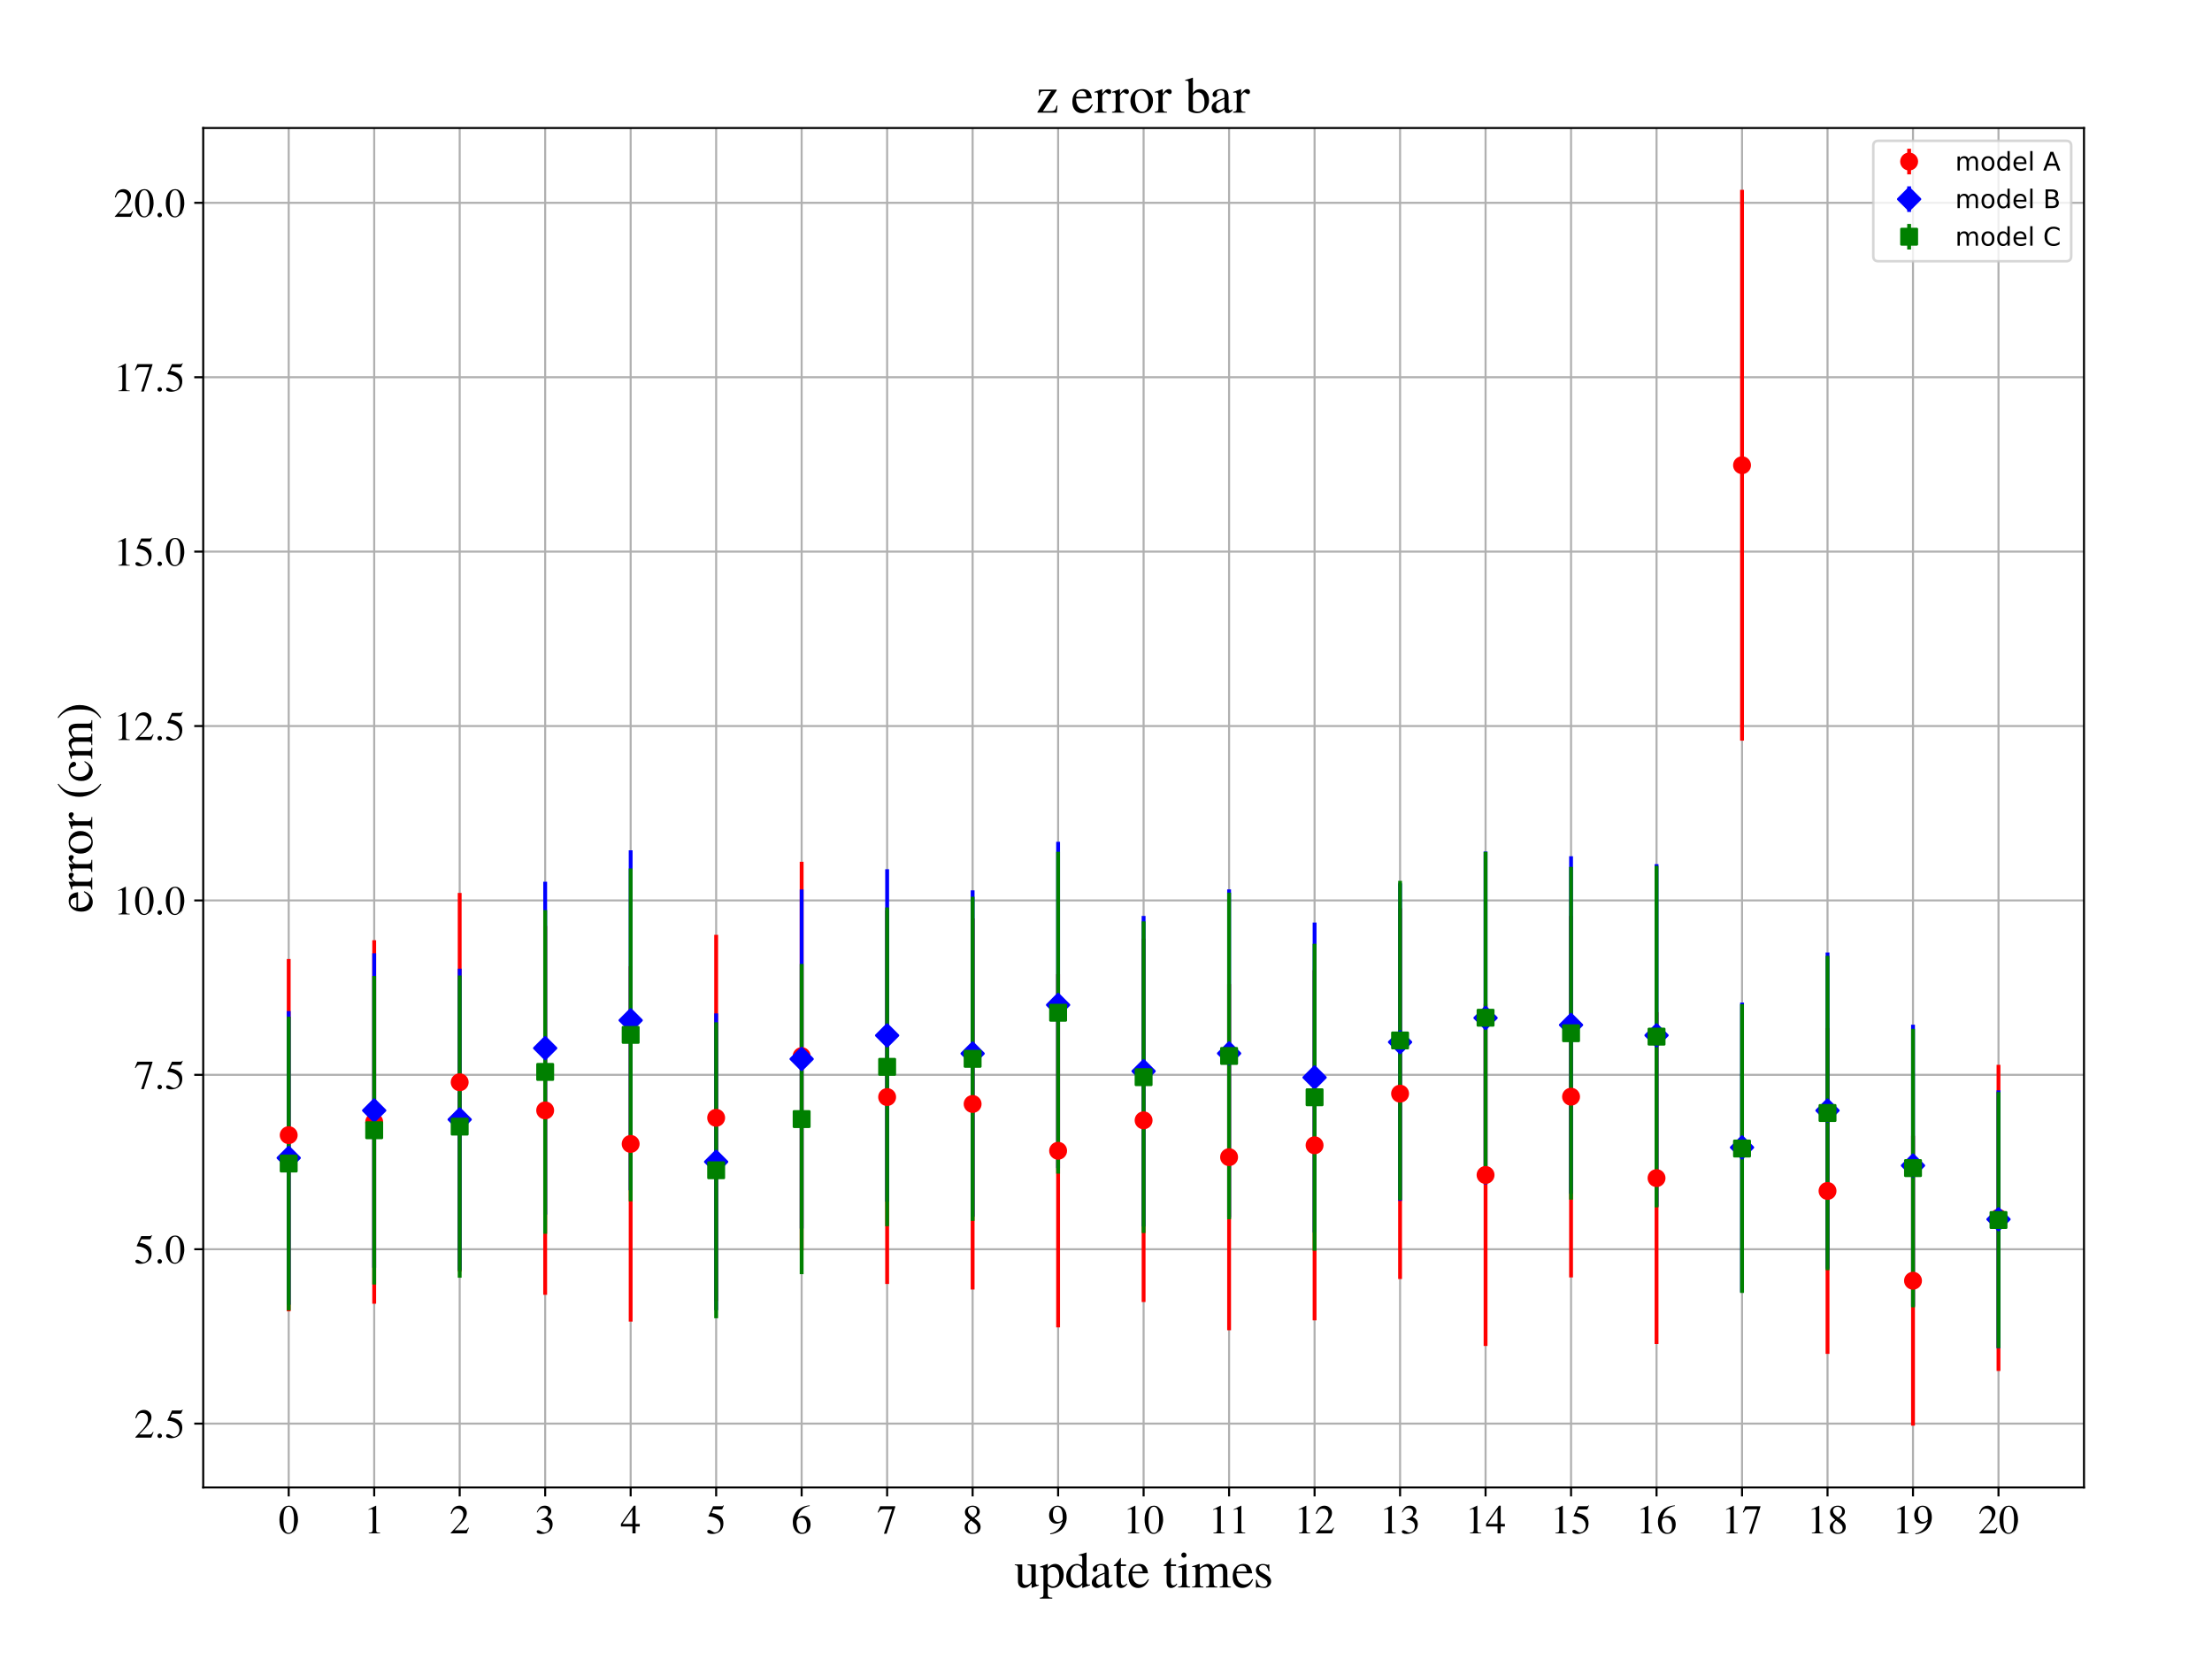 <?xml version="1.0" encoding="utf-8" standalone="no"?>
<!DOCTYPE svg PUBLIC "-//W3C//DTD SVG 1.1//EN"
  "http://www.w3.org/Graphics/SVG/1.1/DTD/svg11.dtd">
<!-- Created with matplotlib (https://matplotlib.org/) -->
<svg height="648pt" version="1.1" viewBox="0 0 864 648" width="864pt" xmlns="http://www.w3.org/2000/svg" xmlns:xlink="http://www.w3.org/1999/xlink">
 <defs>
  <style type="text/css">
*{stroke-linecap:butt;stroke-linejoin:round;}
  </style>
 </defs>
 <g id="figure_1">
  <g id="patch_1">
   <path d="M 0 648 
L 864 648 
L 864 0 
L 0 0 
z
" style="fill:#ffffff;"/>
  </g>
  <g id="axes_1">
   <g id="patch_2">
    <path d="M 79.375 581 
L 814 581 
L 814 50 
L 79.375 50 
z
" style="fill:#ffffff;"/>
   </g>
   <g id="matplotlib.axis_1">
    <g id="xtick_1">
     <g id="line2d_1">
      <path clip-path="url(#p9ce50c6fa5)" d="M 112.767 581 
L 112.767 50 
" style="fill:none;stroke:#b0b0b0;stroke-linecap:square;stroke-width:0.8;"/>
     </g>
     <g id="line2d_2">
      <defs>
       <path d="M 0 0 
L 0 3.5 
" id="m18fef41cc9" style="stroke:#000000;stroke-width:0.8;"/>
      </defs>
      <g>
       <use style="stroke:#000000;stroke-width:0.8;" x="112.767" xlink:href="#m18fef41cc9" y="581"/>
      </g>
     </g>
     <g id="text_1">
      <!-- 0 -->
      <defs>
       <path d="M 47.594 17.797 
Q 35.203 -1.406 25 -1.406 
Q 14.797 -1.406 8.594 8.391 
Q 2.406 18.203 2.406 33.594 
Q 2.406 48.094 8.594 57.844 
Q 14.797 67.594 25.406 67.594 
Q 35.203 67.594 41.391 58 
Q 47.594 48.406 47.594 33 
Q 47.594 17.797 35.203 -1.406 
z
M 25.094 65 
Q 12 65 12 32.703 
Q 12 1.203 25 1.203 
Q 38 1.203 38 32.797 
Q 38 48.5 34.703 56.75 
Q 31.406 65 25.094 65 
z
" id="FreeSerif-48"/>
      </defs>
      <g transform="translate(108.767 598.928)scale(0.16 -0.16)">
       <use xlink:href="#FreeSerif-48"/>
      </g>
     </g>
    </g>
    <g id="xtick_2">
     <g id="line2d_3">
      <path clip-path="url(#p9ce50c6fa5)" d="M 146.159 581 
L 146.159 50 
" style="fill:none;stroke:#b0b0b0;stroke-linecap:square;stroke-width:0.8;"/>
     </g>
     <g id="line2d_4">
      <g>
       <use style="stroke:#000000;stroke-width:0.8;" x="146.159" xlink:href="#m18fef41cc9" y="581"/>
      </g>
     </g>
     <g id="text_2">
      <!-- 1 -->
      <defs>
       <path d="M 18.297 59.297 
Q 16.5 59.297 11.094 57.094 
L 11.094 58.5 
L 29.094 67.594 
L 29.906 67.406 
L 29.906 7.406 
Q 29.906 3.797 31.703 2.688 
Q 33.5 1.594 39.406 1.5 
L 39.406 0 
L 11.797 0 
L 11.797 1.5 
Q 17.406 1.703 19.344 3.141 
Q 21.297 4.594 21.297 9.297 
L 21.297 54.594 
Q 21.297 59.297 18.297 59.297 
z
" id="FreeSerif-49"/>
      </defs>
      <g transform="translate(142.159 598.928)scale(0.16 -0.16)">
       <use xlink:href="#FreeSerif-49"/>
      </g>
     </g>
    </g>
    <g id="xtick_3">
     <g id="line2d_5">
      <path clip-path="url(#p9ce50c6fa5)" d="M 179.551 581 
L 179.551 50 
" style="fill:none;stroke:#b0b0b0;stroke-linecap:square;stroke-width:0.8;"/>
     </g>
     <g id="line2d_6">
      <g>
       <use style="stroke:#000000;stroke-width:0.8;" x="179.551" xlink:href="#m18fef41cc9" y="581"/>
      </g>
     </g>
     <g id="text_3">
      <!-- 2 -->
      <defs>
       <path d="M 3.094 47.703 
Q 3.594 50 4.094 51.703 
Q 4.594 53.406 6.25 56.656 
Q 7.906 59.906 9.953 62.047 
Q 12 64.203 15.641 65.891 
Q 19.297 67.594 23.906 67.594 
Q 31.703 67.594 37.047 62.5 
Q 42.406 57.406 42.406 49.906 
Q 42.406 38.594 29.594 25.203 
L 12.797 7.594 
L 36.703 7.594 
Q 40.094 7.594 41.75 8.75 
Q 43.406 9.906 46.203 14.203 
L 47.5 13.703 
L 42 0 
L 3 0 
L 3 1.203 
L 20.797 20.094 
Q 33.797 33.906 33.797 46.094 
Q 33.797 52.406 29.891 56.297 
Q 26 60.203 19.703 60.203 
Q 14.5 60.203 11.344 57.344 
Q 8.203 54.5 5.203 47.203 
z
" id="FreeSerif-50"/>
      </defs>
      <g transform="translate(175.551 598.928)scale(0.16 -0.16)">
       <use xlink:href="#FreeSerif-50"/>
      </g>
     </g>
    </g>
    <g id="xtick_4">
     <g id="line2d_7">
      <path clip-path="url(#p9ce50c6fa5)" d="M 212.943 581 
L 212.943 50 
" style="fill:none;stroke:#b0b0b0;stroke-linecap:square;stroke-width:0.8;"/>
     </g>
     <g id="line2d_8">
      <g>
       <use style="stroke:#000000;stroke-width:0.8;" x="212.943" xlink:href="#m18fef41cc9" y="581"/>
      </g>
     </g>
     <g id="text_4">
      <!-- 3 -->
      <defs>
       <path d="M 8.094 7.797 
Q 10.406 7.797 14.953 5 
Q 19.5 2.203 22.906 2.203 
Q 28.406 2.203 32.203 6.5 
Q 36 10.797 36 17.094 
Q 36 21 34.641 24 
Q 33.297 27 31.188 28.641 
Q 29.094 30.297 26.188 31.344 
Q 23.297 32.406 20.75 32.703 
Q 18.203 33 15.297 33 
L 15.297 34.297 
Q 18.703 35.5 21.141 36.641 
Q 23.594 37.797 26.297 39.75 
Q 29 41.703 30.453 44.5 
Q 31.906 47.297 31.906 50.906 
Q 31.906 55.594 28.844 58.594 
Q 25.797 61.594 20.906 61.594 
Q 16.203 61.594 12.641 59.047 
Q 9.094 56.5 6 51 
L 4.5 51.406 
Q 7.094 58.5 11.547 63.047 
Q 16 67.594 24.203 67.594 
Q 31.094 67.594 35.438 63.797 
Q 39.797 60 39.797 53.906 
Q 39.797 49.797 37.688 46.688 
Q 35.594 43.594 30.406 40.094 
Q 36.406 37.5 39.797 33.453 
Q 43.203 29.406 43.203 21.906 
Q 43.203 11.297 35.344 4.938 
Q 27.5 -1.406 15.594 -1.406 
Q 10.406 -1.406 7.344 0.141 
Q 4.297 1.703 4.297 4.297 
Q 4.297 5.906 5.344 6.844 
Q 6.406 7.797 8.094 7.797 
z
" id="FreeSerif-51"/>
      </defs>
      <g transform="translate(208.943 598.928)scale(0.16 -0.16)">
       <use xlink:href="#FreeSerif-51"/>
      </g>
     </g>
    </g>
    <g id="xtick_5">
     <g id="line2d_9">
      <path clip-path="url(#p9ce50c6fa5)" d="M 246.335 581 
L 246.335 50 
" style="fill:none;stroke:#b0b0b0;stroke-linecap:square;stroke-width:0.8;"/>
     </g>
     <g id="line2d_10">
      <g>
       <use style="stroke:#000000;stroke-width:0.8;" x="246.335" xlink:href="#m18fef41cc9" y="581"/>
      </g>
     </g>
     <g id="text_5">
      <!-- 4 -->
      <defs>
       <path d="M 47.203 23.094 
L 47.203 16.703 
L 37 16.703 
L 37 0 
L 29.297 0 
L 29.297 16.703 
L 1.203 16.703 
L 1.203 23.094 
L 32.594 67.594 
L 37 67.594 
L 37 23.094 
z
M 29.203 23.094 
L 29.203 57.406 
L 5.203 23.094 
z
" id="FreeSerif-52"/>
      </defs>
      <g transform="translate(242.335 598.928)scale(0.16 -0.16)">
       <use xlink:href="#FreeSerif-52"/>
      </g>
     </g>
    </g>
    <g id="xtick_6">
     <g id="line2d_11">
      <path clip-path="url(#p9ce50c6fa5)" d="M 279.727 581 
L 279.727 50 
" style="fill:none;stroke:#b0b0b0;stroke-linecap:square;stroke-width:0.8;"/>
     </g>
     <g id="line2d_12">
      <g>
       <use style="stroke:#000000;stroke-width:0.8;" x="279.727" xlink:href="#m18fef41cc9" y="581"/>
      </g>
     </g>
     <g id="text_6">
      <!-- 5 -->
      <defs>
       <path d="M 35.703 19.406 
Q 35.703 24.703 33.344 28.797 
Q 31 32.906 27.641 35.156 
Q 24.297 37.406 20.141 38.844 
Q 16 40.297 12.953 40.75 
Q 9.906 41.203 7.594 41.203 
Q 6.406 41.203 6.406 42 
Q 6.406 42.297 6.5 42.5 
L 17.406 66.203 
L 38.297 66.203 
Q 39.906 66.203 40.844 66.703 
Q 41.797 67.203 42.906 68.797 
L 43.797 68.094 
L 40 59.203 
Q 39.594 58.297 37.703 58.297 
L 18.094 58.297 
L 13.906 49.797 
Q 28.5 47.203 35.594 41.344 
Q 42.703 35.5 42.703 24.203 
Q 42.703 18.297 40.844 13.688 
Q 39 9.094 36.141 6.297 
Q 33.297 3.5 29.547 1.703 
Q 25.797 -0.094 22.344 -0.75 
Q 18.906 -1.406 15.406 -1.406 
Q 9.797 -1.406 6.5 0.25 
Q 3.203 1.906 3.203 4.797 
Q 3.203 8.5 7.5 8.5 
Q 10.297 8.5 14.75 5.391 
Q 19.203 2.297 21.797 2.297 
Q 27.703 2.297 31.703 7.25 
Q 35.703 12.203 35.703 19.406 
z
" id="FreeSerif-53"/>
      </defs>
      <g transform="translate(275.727 598.928)scale(0.16 -0.16)">
       <use xlink:href="#FreeSerif-53"/>
      </g>
     </g>
    </g>
    <g id="xtick_7">
     <g id="line2d_13">
      <path clip-path="url(#p9ce50c6fa5)" d="M 313.119 581 
L 313.119 50 
" style="fill:none;stroke:#b0b0b0;stroke-linecap:square;stroke-width:0.8;"/>
     </g>
     <g id="line2d_14">
      <g>
       <use style="stroke:#000000;stroke-width:0.8;" x="313.119" xlink:href="#m18fef41cc9" y="581"/>
      </g>
     </g>
     <g id="text_7">
      <!-- 6 -->
      <defs>
       <path d="M 25.797 -1.406 
Q 15.703 -1.406 9.547 6.641 
Q 3.406 14.703 3.406 27.906 
Q 3.406 32 4.203 36.344 
Q 5 40.703 7.703 46.25 
Q 10.406 51.797 14.703 56.188 
Q 19 60.594 26.75 64.047 
Q 34.5 67.5 44.594 68.406 
L 44.797 66.797 
Q 33 64.906 25.094 57.25 
Q 17.203 49.594 15.203 38.297 
Q 19.906 41.094 22.297 41.938 
Q 24.703 42.797 28 42.797 
Q 36.594 42.797 41.688 37.141 
Q 46.797 31.5 46.797 21.906 
Q 46.797 11.594 40.938 5.094 
Q 35.094 -1.406 25.797 -1.406 
z
M 24.203 38.203 
Q 17.406 38.203 15.047 35.203 
Q 12.703 32.203 12.703 26.297 
Q 12.703 14.703 16.5 8.047 
Q 20.297 1.406 26.906 1.406 
Q 32.203 1.406 35 5.844 
Q 37.797 10.297 37.797 18.5 
Q 37.797 27.906 34.25 33.047 
Q 30.703 38.203 24.203 38.203 
z
" id="FreeSerif-54"/>
      </defs>
      <g transform="translate(309.119 598.928)scale(0.16 -0.16)">
       <use xlink:href="#FreeSerif-54"/>
      </g>
     </g>
    </g>
    <g id="xtick_8">
     <g id="line2d_15">
      <path clip-path="url(#p9ce50c6fa5)" d="M 346.511 581 
L 346.511 50 
" style="fill:none;stroke:#b0b0b0;stroke-linecap:square;stroke-width:0.8;"/>
     </g>
     <g id="line2d_16">
      <g>
       <use style="stroke:#000000;stroke-width:0.8;" x="346.511" xlink:href="#m18fef41cc9" y="581"/>
      </g>
     </g>
     <g id="text_8">
      <!-- 7 -->
      <defs>
       <path d="M 44.906 66.203 
L 44.906 64.594 
L 23.703 -0.797 
L 17.203 -0.797 
L 37 58.797 
L 15.297 58.797 
Q 11.203 58.797 9.047 57.297 
Q 6.906 55.797 3.703 50.703 
L 2 51.5 
L 7.906 66.203 
z
" id="FreeSerif-55"/>
      </defs>
      <g transform="translate(342.511 598.928)scale(0.16 -0.16)">
       <use xlink:href="#FreeSerif-55"/>
      </g>
     </g>
    </g>
    <g id="xtick_9">
     <g id="line2d_17">
      <path clip-path="url(#p9ce50c6fa5)" d="M 379.903 581 
L 379.903 50 
" style="fill:none;stroke:#b0b0b0;stroke-linecap:square;stroke-width:0.8;"/>
     </g>
     <g id="line2d_18">
      <g>
       <use style="stroke:#000000;stroke-width:0.8;" x="379.903" xlink:href="#m18fef41cc9" y="581"/>
      </g>
     </g>
     <g id="text_9">
      <!-- 8 -->
      <defs>
       <path d="M 29 37.094 
Q 38 30.406 41.25 25.844 
Q 44.5 21.297 44.5 15.5 
Q 44.5 7.797 39.141 3.188 
Q 33.797 -1.406 24.797 -1.406 
Q 16.297 -1.406 10.938 3.188 
Q 5.594 7.797 5.594 15.094 
Q 5.594 20.203 8.047 23.641 
Q 10.5 27.094 18.594 33.203 
Q 10.703 40.094 8.453 43.5 
Q 6.203 46.906 6.203 51.797 
Q 6.203 58.594 11.594 63.094 
Q 17 67.594 25.203 67.594 
Q 32.703 67.594 37.547 63.594 
Q 42.406 59.594 42.406 53.406 
Q 42.406 48.297 39.406 44.688 
Q 36.406 41.094 29 37.094 
z
M 21.203 31.203 
Q 16.797 27.703 15 24.203 
Q 13.203 20.703 13.203 15.906 
Q 13.203 9.406 16.703 5.406 
Q 20.203 1.406 25.906 1.406 
Q 30.797 1.406 33.844 4.453 
Q 36.906 7.5 36.906 12.406 
Q 36.906 14 36.547 15.391 
Q 36.203 16.797 35.844 17.844 
Q 35.5 18.906 34.453 20.203 
Q 33.406 21.5 32.75 22.25 
Q 32.094 23 30.391 24.391 
Q 28.703 25.797 27.844 26.391 
Q 27 27 24.641 28.703 
Q 22.297 30.406 21.203 31.203 
z
M 26.094 38.906 
Q 26.203 39 27.453 39.844 
Q 28.703 40.703 29.25 41.203 
Q 29.797 41.703 30.938 42.75 
Q 32.094 43.797 32.688 44.75 
Q 33.297 45.703 34.047 47.047 
Q 34.797 48.406 35.141 50.047 
Q 35.5 51.703 35.5 53.5 
Q 35.5 58.703 32.5 61.75 
Q 29.5 64.797 24.406 64.797 
Q 19.703 64.797 16.641 62 
Q 13.594 59.203 13.594 54.906 
Q 13.594 50.703 16.5 47 
Q 19.406 43.297 26.094 38.906 
z
" id="FreeSerif-56"/>
      </defs>
      <g transform="translate(375.903 598.928)scale(0.16 -0.16)">
       <use xlink:href="#FreeSerif-56"/>
      </g>
     </g>
    </g>
    <g id="xtick_10">
     <g id="line2d_19">
      <path clip-path="url(#p9ce50c6fa5)" d="M 413.295 581 
L 413.295 50 
" style="fill:none;stroke:#b0b0b0;stroke-linecap:square;stroke-width:0.8;"/>
     </g>
     <g id="line2d_20">
      <g>
       <use style="stroke:#000000;stroke-width:0.8;" x="413.295" xlink:href="#m18fef41cc9" y="581"/>
      </g>
     </g>
     <g id="text_10">
      <!-- 9 -->
      <defs>
       <path d="M 5.906 -2.203 
L 5.594 -0.203 
Q 17 1.797 24.953 9.5 
Q 32.906 17.203 36 29.406 
Q 28.594 23.703 21 23.703 
Q 12.906 23.703 7.953 29.297 
Q 3 34.906 3 44 
Q 3 54.094 8.953 60.844 
Q 14.906 67.594 23.797 67.594 
Q 33.5 67.594 39.703 59.688 
Q 45.906 51.797 45.906 39.406 
Q 45.906 35.406 45.203 31.203 
Q 44.5 27 41.953 21.25 
Q 39.406 15.5 35.297 10.953 
Q 31.203 6.406 23.594 2.703 
Q 16 -1 5.906 -2.203 
z
M 24.594 28 
Q 26.5 28 28.891 28.547 
Q 31.297 29.094 33.75 30.938 
Q 36.203 32.797 36.203 35.5 
L 36.203 39.406 
Q 36.203 64.797 23 64.797 
Q 19.906 64.797 17.703 63.141 
Q 15.5 61.5 14.344 58.797 
Q 13.203 56.094 12.703 53.297 
Q 12.203 50.5 12.203 47.406 
Q 12.203 38.5 15.547 33.25 
Q 18.906 28 24.594 28 
z
" id="FreeSerif-57"/>
      </defs>
      <g transform="translate(409.295 598.928)scale(0.16 -0.16)">
       <use xlink:href="#FreeSerif-57"/>
      </g>
     </g>
    </g>
    <g id="xtick_11">
     <g id="line2d_21">
      <path clip-path="url(#p9ce50c6fa5)" d="M 446.688 581 
L 446.688 50 
" style="fill:none;stroke:#b0b0b0;stroke-linecap:square;stroke-width:0.8;"/>
     </g>
     <g id="line2d_22">
      <g>
       <use style="stroke:#000000;stroke-width:0.8;" x="446.688" xlink:href="#m18fef41cc9" y="581"/>
      </g>
     </g>
     <g id="text_11">
      <!-- 10 -->
      <g transform="translate(438.688 598.928)scale(0.16 -0.16)">
       <use xlink:href="#FreeSerif-49"/>
       <use x="50" xlink:href="#FreeSerif-48"/>
      </g>
     </g>
    </g>
    <g id="xtick_12">
     <g id="line2d_23">
      <path clip-path="url(#p9ce50c6fa5)" d="M 480.08 581 
L 480.08 50 
" style="fill:none;stroke:#b0b0b0;stroke-linecap:square;stroke-width:0.8;"/>
     </g>
     <g id="line2d_24">
      <g>
       <use style="stroke:#000000;stroke-width:0.8;" x="480.08" xlink:href="#m18fef41cc9" y="581"/>
      </g>
     </g>
     <g id="text_12">
      <!-- 11 -->
      <g transform="translate(472.08 598.928)scale(0.16 -0.16)">
       <use xlink:href="#FreeSerif-49"/>
       <use x="50" xlink:href="#FreeSerif-49"/>
      </g>
     </g>
    </g>
    <g id="xtick_13">
     <g id="line2d_25">
      <path clip-path="url(#p9ce50c6fa5)" d="M 513.472 581 
L 513.472 50 
" style="fill:none;stroke:#b0b0b0;stroke-linecap:square;stroke-width:0.8;"/>
     </g>
     <g id="line2d_26">
      <g>
       <use style="stroke:#000000;stroke-width:0.8;" x="513.472" xlink:href="#m18fef41cc9" y="581"/>
      </g>
     </g>
     <g id="text_13">
      <!-- 12 -->
      <g transform="translate(505.472 598.928)scale(0.16 -0.16)">
       <use xlink:href="#FreeSerif-49"/>
       <use x="50" xlink:href="#FreeSerif-50"/>
      </g>
     </g>
    </g>
    <g id="xtick_14">
     <g id="line2d_27">
      <path clip-path="url(#p9ce50c6fa5)" d="M 546.864 581 
L 546.864 50 
" style="fill:none;stroke:#b0b0b0;stroke-linecap:square;stroke-width:0.8;"/>
     </g>
     <g id="line2d_28">
      <g>
       <use style="stroke:#000000;stroke-width:0.8;" x="546.864" xlink:href="#m18fef41cc9" y="581"/>
      </g>
     </g>
     <g id="text_14">
      <!-- 13 -->
      <g transform="translate(538.864 598.928)scale(0.16 -0.16)">
       <use xlink:href="#FreeSerif-49"/>
       <use x="50" xlink:href="#FreeSerif-51"/>
      </g>
     </g>
    </g>
    <g id="xtick_15">
     <g id="line2d_29">
      <path clip-path="url(#p9ce50c6fa5)" d="M 580.256 581 
L 580.256 50 
" style="fill:none;stroke:#b0b0b0;stroke-linecap:square;stroke-width:0.8;"/>
     </g>
     <g id="line2d_30">
      <g>
       <use style="stroke:#000000;stroke-width:0.8;" x="580.256" xlink:href="#m18fef41cc9" y="581"/>
      </g>
     </g>
     <g id="text_15">
      <!-- 14 -->
      <g transform="translate(572.256 598.928)scale(0.16 -0.16)">
       <use xlink:href="#FreeSerif-49"/>
       <use x="50" xlink:href="#FreeSerif-52"/>
      </g>
     </g>
    </g>
    <g id="xtick_16">
     <g id="line2d_31">
      <path clip-path="url(#p9ce50c6fa5)" d="M 613.648 581 
L 613.648 50 
" style="fill:none;stroke:#b0b0b0;stroke-linecap:square;stroke-width:0.8;"/>
     </g>
     <g id="line2d_32">
      <g>
       <use style="stroke:#000000;stroke-width:0.8;" x="613.648" xlink:href="#m18fef41cc9" y="581"/>
      </g>
     </g>
     <g id="text_16">
      <!-- 15 -->
      <g transform="translate(605.648 598.928)scale(0.16 -0.16)">
       <use xlink:href="#FreeSerif-49"/>
       <use x="50" xlink:href="#FreeSerif-53"/>
      </g>
     </g>
    </g>
    <g id="xtick_17">
     <g id="line2d_33">
      <path clip-path="url(#p9ce50c6fa5)" d="M 647.04 581 
L 647.04 50 
" style="fill:none;stroke:#b0b0b0;stroke-linecap:square;stroke-width:0.8;"/>
     </g>
     <g id="line2d_34">
      <g>
       <use style="stroke:#000000;stroke-width:0.8;" x="647.04" xlink:href="#m18fef41cc9" y="581"/>
      </g>
     </g>
     <g id="text_17">
      <!-- 16 -->
      <g transform="translate(639.04 598.928)scale(0.16 -0.16)">
       <use xlink:href="#FreeSerif-49"/>
       <use x="50" xlink:href="#FreeSerif-54"/>
      </g>
     </g>
    </g>
    <g id="xtick_18">
     <g id="line2d_35">
      <path clip-path="url(#p9ce50c6fa5)" d="M 680.432 581 
L 680.432 50 
" style="fill:none;stroke:#b0b0b0;stroke-linecap:square;stroke-width:0.8;"/>
     </g>
     <g id="line2d_36">
      <g>
       <use style="stroke:#000000;stroke-width:0.8;" x="680.432" xlink:href="#m18fef41cc9" y="581"/>
      </g>
     </g>
     <g id="text_18">
      <!-- 17 -->
      <g transform="translate(672.432 598.928)scale(0.16 -0.16)">
       <use xlink:href="#FreeSerif-49"/>
       <use x="50" xlink:href="#FreeSerif-55"/>
      </g>
     </g>
    </g>
    <g id="xtick_19">
     <g id="line2d_37">
      <path clip-path="url(#p9ce50c6fa5)" d="M 713.824 581 
L 713.824 50 
" style="fill:none;stroke:#b0b0b0;stroke-linecap:square;stroke-width:0.8;"/>
     </g>
     <g id="line2d_38">
      <g>
       <use style="stroke:#000000;stroke-width:0.8;" x="713.824" xlink:href="#m18fef41cc9" y="581"/>
      </g>
     </g>
     <g id="text_19">
      <!-- 18 -->
      <g transform="translate(705.824 598.928)scale(0.16 -0.16)">
       <use xlink:href="#FreeSerif-49"/>
       <use x="50" xlink:href="#FreeSerif-56"/>
      </g>
     </g>
    </g>
    <g id="xtick_20">
     <g id="line2d_39">
      <path clip-path="url(#p9ce50c6fa5)" d="M 747.216 581 
L 747.216 50 
" style="fill:none;stroke:#b0b0b0;stroke-linecap:square;stroke-width:0.8;"/>
     </g>
     <g id="line2d_40">
      <g>
       <use style="stroke:#000000;stroke-width:0.8;" x="747.216" xlink:href="#m18fef41cc9" y="581"/>
      </g>
     </g>
     <g id="text_20">
      <!-- 19 -->
      <g transform="translate(739.216 598.928)scale(0.16 -0.16)">
       <use xlink:href="#FreeSerif-49"/>
       <use x="50" xlink:href="#FreeSerif-57"/>
      </g>
     </g>
    </g>
    <g id="xtick_21">
     <g id="line2d_41">
      <path clip-path="url(#p9ce50c6fa5)" d="M 780.608 581 
L 780.608 50 
" style="fill:none;stroke:#b0b0b0;stroke-linecap:square;stroke-width:0.8;"/>
     </g>
     <g id="line2d_42">
      <g>
       <use style="stroke:#000000;stroke-width:0.8;" x="780.608" xlink:href="#m18fef41cc9" y="581"/>
      </g>
     </g>
     <g id="text_21">
      <!-- 20 -->
      <g transform="translate(772.608 598.928)scale(0.16 -0.16)">
       <use xlink:href="#FreeSerif-50"/>
       <use x="50" xlink:href="#FreeSerif-48"/>
      </g>
     </g>
    </g>
    <g id="text_22">
     <!-- update times -->
     <defs>
      <path d="M 48 5 
L 48 3.594 
Q 40.203 1.5 34.297 -0.906 
L 33.906 -0.703 
L 33.906 7.594 
Q 33.594 7.297 32.141 5.797 
Q 30.703 4.297 30.094 3.75 
Q 29.5 3.203 28.047 2.047 
Q 26.594 0.906 25.5 0.406 
Q 24.406 -0.094 22.703 -0.547 
Q 21 -1 19.297 -1 
Q 13.797 -1 10.5 2.547 
Q 7.203 6.094 7.203 12 
L 7.203 37.203 
Q 7.203 40.703 5.891 42.047 
Q 4.594 43.406 1 43.594 
L 1 45 
L 15.594 45 
L 15.594 12.406 
Q 15.594 9.297 17.688 7.047 
Q 19.797 4.797 22.703 4.797 
Q 23.797 4.797 25.297 5.094 
Q 26.797 5.406 28.75 6.25 
Q 30.703 7.094 32.047 8.938 
Q 33.406 10.797 33.406 13.5 
L 33.406 37 
Q 33.406 40.703 32.047 41.891 
Q 30.703 43.094 26 43.297 
L 26 45 
L 41.797 45 
L 41.797 10.703 
Q 41.797 7.203 42.891 6.094 
Q 44 5 47.5 5 
z
" id="FreeSerif-117"/>
      <path d="M 1.406 39.297 
L 1.406 40.906 
Q 7.703 42.797 15.797 46 
L 16.406 45.797 
L 16.406 38.094 
Q 22.797 46 30.797 46 
Q 38.094 46 42.797 40 
Q 47.5 34 47.5 24.703 
Q 47.5 13.797 41.453 6.391 
Q 35.406 -1 26.5 -1 
Q 23.297 -1 21.141 -0.094 
Q 19 0.797 16.406 3.297 
L 16.406 -12.406 
Q 16.406 -17.094 18 -18.438 
Q 19.594 -19.797 25.203 -19.906 
L 25.203 -21.703 
L 1 -21.703 
L 1 -20 
Q 5.406 -19.594 6.703 -18.297 
Q 8 -17 8 -13.094 
L 8 33.703 
Q 8 37.203 7.203 38.297 
Q 6.406 39.406 3.906 39.406 
Q 2.297 39.406 1.406 39.297 
z
M 16.406 33.406 
L 16.406 8.797 
Q 16.406 6.594 19.844 4.391 
Q 23.297 2.203 26.797 2.203 
Q 32.203 2.203 35.547 7.344 
Q 38.906 12.5 38.906 20.797 
Q 38.906 29.5 35.547 34.75 
Q 32.203 40 26.594 40 
Q 23.094 40 19.75 37.797 
Q 16.406 35.594 16.406 33.406 
z
" id="FreeSerif-112"/>
      <path d="M 34.203 -1 
L 33.797 -0.703 
L 33.797 5.703 
Q 29 -1 21 -1 
Q 12.703 -1 7.594 4.953 
Q 2.5 10.906 2.5 20.5 
Q 2.5 31.094 8.594 38.547 
Q 14.703 46 23.297 46 
Q 28.703 46 33.797 41.703 
L 33.797 57.297 
Q 33.797 60.406 32.891 61.406 
Q 32 62.406 29.203 62.406 
Q 27.797 62.406 27 62.297 
L 27 63.906 
Q 36.094 66.297 41.703 68.297 
L 42.203 68.094 
L 42.203 11.406 
Q 42.203 7.906 43.047 6.797 
Q 43.906 5.703 46.594 5.703 
Q 47.094 5.703 48.906 5.797 
L 48.906 4.203 
z
M 24.906 4.203 
Q 28.703 4.203 31.25 6.344 
Q 33.797 8.5 33.797 10.203 
L 33.797 33.203 
Q 33.797 37.203 30.688 40.203 
Q 27.594 43.203 23.594 43.203 
Q 17.906 43.203 14.5 38.094 
Q 11.094 33 11.094 24.5 
Q 11.094 15.297 14.891 9.75 
Q 18.703 4.203 24.906 4.203 
z
" id="FreeSerif-100"/>
      <path d="M 2.5 9.703 
Q 2.5 11.5 2.891 13.047 
Q 3.297 14.594 4.297 15.938 
Q 5.297 17.297 6.188 18.391 
Q 7.094 19.5 8.891 20.641 
Q 10.703 21.797 11.891 22.547 
Q 13.094 23.297 15.547 24.344 
Q 18 25.406 19.297 25.953 
Q 20.594 26.5 23.391 27.594 
Q 26.203 28.703 27.5 29.203 
L 27.5 35.297 
Q 27.5 43.594 19.906 43.594 
Q 16.906 43.594 14.797 42.141 
Q 12.703 40.703 12.703 38.703 
Q 12.703 37.906 12.953 36.5 
Q 13.203 35.094 13.203 34.703 
Q 13.203 33 11.844 31.75 
Q 10.5 30.5 8.703 30.5 
Q 7 30.5 5.703 31.797 
Q 4.406 33.094 4.406 34.797 
Q 4.406 39.5 9.25 42.75 
Q 14.094 46 21.203 46 
Q 29.406 46 32.5 42.047 
Q 35.594 38.094 35.594 30 
L 35.594 10.5 
Q 35.594 7.203 36.25 5.953 
Q 36.906 4.703 38.594 4.703 
Q 40.703 4.703 43 6.594 
L 43 4 
Q 40.406 1.094 38.453 0.047 
Q 36.5 -1 34 -1 
Q 30.906 -1 29.453 0.703 
Q 28 2.406 27.594 6.297 
Q 19 -1 13 -1 
Q 8.406 -1 5.453 2 
Q 2.5 5 2.5 9.703 
z
M 27.5 12.297 
L 27.5 26.797 
Q 18.5 23.5 14.891 20.391 
Q 11.297 17.297 11.297 12.906 
Q 11.297 8.797 13.297 6.797 
Q 15.297 4.797 17.594 4.797 
Q 21 4.797 24.906 7.094 
Q 26.5 8 27 9 
Q 27.5 10 27.5 12.297 
z
" id="FreeSerif-97"/>
      <path d="M 25.906 45 
L 25.906 41.797 
L 15.797 41.797 
L 15.797 13.203 
Q 15.797 8.5 17 6.344 
Q 18.203 4.203 21 4.203 
Q 24.094 4.203 27 7.703 
L 28.297 6.594 
Q 23.5 -1 16.297 -1 
Q 7.406 -1 7.406 11.703 
L 7.406 41.797 
L 2.094 41.797 
Q 1.703 42.094 1.703 42.5 
Q 1.703 43 2 43.297 
Q 2.297 43.594 3.141 44.141 
Q 4 44.703 5.203 45.641 
Q 6.406 46.594 8.5 49.094 
Q 10.594 51.594 13.094 55.094 
Q 14.703 57.406 15.094 57.906 
Q 15.797 57.906 15.797 56.594 
L 15.797 45 
z
" id="FreeSerif-116"/>
      <path d="M 9.703 27.703 
Q 9.906 21.406 11.406 16.844 
Q 12.906 12.297 15.297 10.047 
Q 17.703 7.797 20.141 6.844 
Q 22.594 5.906 25.297 5.906 
Q 30.094 5.906 33.641 8.297 
Q 37.203 10.703 40.797 16.406 
L 42.406 15.703 
Q 39.297 7.594 33.797 3.297 
Q 28.297 -1 21.203 -1 
Q 12.594 -1 7.547 5.047 
Q 2.5 11.094 2.5 21.406 
Q 2.5 32.5 8.344 39.25 
Q 14.203 46 23.406 46 
Q 31 46 35.203 41.453 
Q 39.406 36.906 40.5 27.703 
z
M 9.906 30.906 
L 30.297 30.906 
Q 29.297 37.406 27.188 39.906 
Q 25.094 42.406 20.5 42.406 
Q 11.5 42.406 9.906 30.906 
z
" id="FreeSerif-101"/>
      <path id="FreeSerif-32"/>
      <path d="M 6.203 39.297 
Q 4 39.297 2 39 
L 2 40.5 
Q 9 42.5 17.5 46 
L 17.906 45.703 
L 17.906 10.203 
Q 17.906 4.797 19.156 3.344 
Q 20.406 1.906 25.297 1.5 
L 25.297 0 
L 1.594 0 
L 1.594 1.5 
Q 6.797 1.797 8.141 3.297 
Q 9.5 4.797 9.5 10.203 
L 9.5 33.406 
Q 9.5 36.703 8.75 38 
Q 8 39.297 6.203 39.297 
z
M 12.797 68.297 
Q 15 68.297 16.5 66.797 
Q 18 65.297 18 63.203 
Q 18 61 16.5 59.547 
Q 15 58.094 12.797 58.094 
Q 10.703 58.094 9.25 59.594 
Q 7.797 61.094 7.797 63.188 
Q 7.797 65.297 9.297 66.797 
Q 10.797 68.297 12.797 68.297 
z
" id="FreeSerif-105"/>
      <path d="M 1.297 39.797 
L 1.297 41.5 
Q 8.5 43.5 15.297 46 
L 16 45.797 
L 16 38.297 
Q 22.203 43 25.203 44.5 
Q 28.203 46 31.5 46 
Q 39.406 46 42.094 37.594 
Q 49.906 46 58.406 46 
Q 70 46 70 28.203 
L 70 7.594 
Q 70 2 74.297 1.703 
L 76.906 1.5 
L 76.906 0 
L 55 0 
L 55 1.5 
Q 59.406 2 60.5 3.203 
Q 61.594 4.406 61.594 8.703 
L 61.594 29.797 
Q 61.594 36 60 38.391 
Q 58.406 40.797 54.094 40.797 
Q 47.5 40.797 43.203 34.703 
L 43.203 9.5 
Q 43.203 4.797 44.641 3.188 
Q 46.094 1.594 50.406 1.5 
L 50.406 0 
L 28 0 
L 28 1.5 
Q 32.297 1.797 33.547 3.094 
Q 34.797 4.406 34.797 8.594 
L 34.797 30.297 
Q 34.797 40.797 28.203 40.797 
Q 25.406 40.797 21.953 39.391 
Q 18.5 38 16.406 34.906 
L 16.406 6.703 
Q 16.406 3.797 17.797 2.75 
Q 19.203 1.703 23.203 1.5 
L 23.203 0 
L 1 0 
L 1 1.5 
Q 5.203 1.594 6.594 3 
Q 8 4.406 8 8.5 
L 8 33.797 
Q 8 37.406 7.25 38.797 
Q 6.5 40.203 4.5 40.203 
Q 3 40.203 1.297 39.797 
z
" id="FreeSerif-109"/>
      <path d="M 26.797 44 
Q 26.906 44 28.406 45 
L 29.5 45 
L 29.906 31.406 
L 28.406 31.406 
Q 26.703 38.094 24.203 40.891 
Q 21.703 43.703 17.406 43.703 
Q 14 43.703 11.844 41.797 
Q 9.703 39.906 9.703 36.906 
Q 9.703 32.594 14 30.094 
L 24.797 23.703 
Q 29.297 21 31.25 18.25 
Q 33.203 15.5 33.203 11.797 
Q 33.203 6.594 29.047 2.797 
Q 24.906 -1 19.094 -1 
Q 16.594 -1 12.391 -0.094 
Q 8.203 0.797 7.203 0.797 
Q 5.703 0.797 4.906 -0.406 
L 3.594 -0.406 
L 3.594 15.203 
L 5.203 15.203 
Q 6.797 8.203 9 5.297 
Q 12.203 1.203 17.906 1.203 
Q 21.703 1.203 23.953 3.141 
Q 26.203 5.094 26.203 8.406 
Q 26.203 12.906 21 15.906 
L 15.203 19.203 
Q 8.797 22.797 6.141 26.094 
Q 3.5 29.406 3.5 33.594 
Q 3.5 39 7.344 42.453 
Q 11.203 45.906 17.094 45.906 
Q 20.406 45.906 23.297 44.953 
Q 26.203 44 26.797 44 
z
" id="FreeSerif-115"/>
     </defs>
     <g transform="translate(396.173 620.059)scale(0.2 -0.2)">
      <use xlink:href="#FreeSerif-117"/>
      <use x="48.984" xlink:href="#FreeSerif-112"/>
      <use x="98.984" xlink:href="#FreeSerif-100"/>
      <use x="148.884" xlink:href="#FreeSerif-97"/>
      <use x="192.369" xlink:href="#FreeSerif-116"/>
      <use x="220.669" xlink:href="#FreeSerif-101"/>
      <use x="265.069" xlink:href="#FreeSerif-32"/>
      <use x="290.069" xlink:href="#FreeSerif-116"/>
      <use x="318.369" xlink:href="#FreeSerif-105"/>
      <use x="346.153" xlink:href="#FreeSerif-109"/>
      <use x="424.037" xlink:href="#FreeSerif-101"/>
      <use x="468.422" xlink:href="#FreeSerif-115"/>
     </g>
    </g>
   </g>
   <g id="matplotlib.axis_2">
    <g id="ytick_1">
     <g id="line2d_43">
      <path clip-path="url(#p9ce50c6fa5)" d="M 79.375 556.063 
L 814 556.063 
" style="fill:none;stroke:#b0b0b0;stroke-linecap:square;stroke-width:0.8;"/>
     </g>
     <g id="line2d_44">
      <defs>
       <path d="M 0 0 
L -3.5 0 
" id="m9d7f82b27b" style="stroke:#000000;stroke-width:0.8;"/>
      </defs>
      <g>
       <use style="stroke:#000000;stroke-width:0.8;" x="79.375" xlink:href="#m9d7f82b27b" y="556.063"/>
      </g>
     </g>
     <g id="text_23">
      <!-- 2.5 -->
      <defs>
       <path d="M 12.5 10 
Q 14.797 10 16.438 8.297 
Q 18.094 6.594 18.094 4.297 
Q 18.094 2.094 16.391 0.5 
Q 14.703 -1.094 12.406 -1.094 
Q 10.203 -1.094 8.594 0.5 
Q 7 2.094 7 4.297 
Q 7 6.594 8.641 8.297 
Q 10.297 10 12.5 10 
z
" id="FreeSerif-46"/>
      </defs>
      <g transform="translate(52.375 561.527)scale(0.16 -0.16)">
       <use xlink:href="#FreeSerif-50"/>
       <use x="50" xlink:href="#FreeSerif-46"/>
       <use x="75" xlink:href="#FreeSerif-53"/>
      </g>
     </g>
    </g>
    <g id="ytick_2">
     <g id="line2d_45">
      <path clip-path="url(#p9ce50c6fa5)" d="M 79.375 487.944 
L 814 487.944 
" style="fill:none;stroke:#b0b0b0;stroke-linecap:square;stroke-width:0.8;"/>
     </g>
     <g id="line2d_46">
      <g>
       <use style="stroke:#000000;stroke-width:0.8;" x="79.375" xlink:href="#m9d7f82b27b" y="487.944"/>
      </g>
     </g>
     <g id="text_24">
      <!-- 5.0 -->
      <g transform="translate(52.375 493.408)scale(0.16 -0.16)">
       <use xlink:href="#FreeSerif-53"/>
       <use x="50" xlink:href="#FreeSerif-46"/>
       <use x="75" xlink:href="#FreeSerif-48"/>
      </g>
     </g>
    </g>
    <g id="ytick_3">
     <g id="line2d_47">
      <path clip-path="url(#p9ce50c6fa5)" d="M 79.375 419.824 
L 814 419.824 
" style="fill:none;stroke:#b0b0b0;stroke-linecap:square;stroke-width:0.8;"/>
     </g>
     <g id="line2d_48">
      <g>
       <use style="stroke:#000000;stroke-width:0.8;" x="79.375" xlink:href="#m9d7f82b27b" y="419.824"/>
      </g>
     </g>
     <g id="text_25">
      <!-- 7.5 -->
      <g transform="translate(52.375 425.288)scale(0.16 -0.16)">
       <use xlink:href="#FreeSerif-55"/>
       <use x="50" xlink:href="#FreeSerif-46"/>
       <use x="75" xlink:href="#FreeSerif-53"/>
      </g>
     </g>
    </g>
    <g id="ytick_4">
     <g id="line2d_49">
      <path clip-path="url(#p9ce50c6fa5)" d="M 79.375 351.705 
L 814 351.705 
" style="fill:none;stroke:#b0b0b0;stroke-linecap:square;stroke-width:0.8;"/>
     </g>
     <g id="line2d_50">
      <g>
       <use style="stroke:#000000;stroke-width:0.8;" x="79.375" xlink:href="#m9d7f82b27b" y="351.705"/>
      </g>
     </g>
     <g id="text_26">
      <!-- 10.0 -->
      <g transform="translate(44.375 357.168)scale(0.16 -0.16)">
       <use xlink:href="#FreeSerif-49"/>
       <use x="50" xlink:href="#FreeSerif-48"/>
       <use x="100" xlink:href="#FreeSerif-46"/>
       <use x="125" xlink:href="#FreeSerif-48"/>
      </g>
     </g>
    </g>
    <g id="ytick_5">
     <g id="line2d_51">
      <path clip-path="url(#p9ce50c6fa5)" d="M 79.375 283.585 
L 814 283.585 
" style="fill:none;stroke:#b0b0b0;stroke-linecap:square;stroke-width:0.8;"/>
     </g>
     <g id="line2d_52">
      <g>
       <use style="stroke:#000000;stroke-width:0.8;" x="79.375" xlink:href="#m9d7f82b27b" y="283.585"/>
      </g>
     </g>
     <g id="text_27">
      <!-- 12.5 -->
      <g transform="translate(44.375 289.049)scale(0.16 -0.16)">
       <use xlink:href="#FreeSerif-49"/>
       <use x="50" xlink:href="#FreeSerif-50"/>
       <use x="100" xlink:href="#FreeSerif-46"/>
       <use x="125" xlink:href="#FreeSerif-53"/>
      </g>
     </g>
    </g>
    <g id="ytick_6">
     <g id="line2d_53">
      <path clip-path="url(#p9ce50c6fa5)" d="M 79.375 215.465 
L 814 215.465 
" style="fill:none;stroke:#b0b0b0;stroke-linecap:square;stroke-width:0.8;"/>
     </g>
     <g id="line2d_54">
      <g>
       <use style="stroke:#000000;stroke-width:0.8;" x="79.375" xlink:href="#m9d7f82b27b" y="215.465"/>
      </g>
     </g>
     <g id="text_28">
      <!-- 15.0 -->
      <g transform="translate(44.375 220.929)scale(0.16 -0.16)">
       <use xlink:href="#FreeSerif-49"/>
       <use x="50" xlink:href="#FreeSerif-53"/>
       <use x="100" xlink:href="#FreeSerif-46"/>
       <use x="125" xlink:href="#FreeSerif-48"/>
      </g>
     </g>
    </g>
    <g id="ytick_7">
     <g id="line2d_55">
      <path clip-path="url(#p9ce50c6fa5)" d="M 79.375 147.346 
L 814 147.346 
" style="fill:none;stroke:#b0b0b0;stroke-linecap:square;stroke-width:0.8;"/>
     </g>
     <g id="line2d_56">
      <g>
       <use style="stroke:#000000;stroke-width:0.8;" x="79.375" xlink:href="#m9d7f82b27b" y="147.346"/>
      </g>
     </g>
     <g id="text_29">
      <!-- 17.5 -->
      <g transform="translate(44.375 152.81)scale(0.16 -0.16)">
       <use xlink:href="#FreeSerif-49"/>
       <use x="50" xlink:href="#FreeSerif-55"/>
       <use x="100" xlink:href="#FreeSerif-46"/>
       <use x="125" xlink:href="#FreeSerif-53"/>
      </g>
     </g>
    </g>
    <g id="ytick_8">
     <g id="line2d_57">
      <path clip-path="url(#p9ce50c6fa5)" d="M 79.375 79.226 
L 814 79.226 
" style="fill:none;stroke:#b0b0b0;stroke-linecap:square;stroke-width:0.8;"/>
     </g>
     <g id="line2d_58">
      <g>
       <use style="stroke:#000000;stroke-width:0.8;" x="79.375" xlink:href="#m9d7f82b27b" y="79.226"/>
      </g>
     </g>
     <g id="text_30">
      <!-- 20.0 -->
      <g transform="translate(44.375 84.69)scale(0.16 -0.16)">
       <use xlink:href="#FreeSerif-50"/>
       <use x="50" xlink:href="#FreeSerif-48"/>
       <use x="100" xlink:href="#FreeSerif-46"/>
       <use x="125" xlink:href="#FreeSerif-48"/>
      </g>
     </g>
    </g>
    <g id="text_31">
     <!-- error (cm) -->
     <defs>
      <path d="M 30.094 36.203 
Q 28.594 36.203 26.391 37.953 
Q 24.203 39.703 23.5 39.703 
Q 21.5 39.703 19 36.797 
Q 16.5 33.906 16.5 31.5 
L 16.5 9 
Q 16.5 4.703 18.203 3.203 
Q 19.906 1.703 25 1.5 
L 25 0 
L 1 0 
L 1 1.5 
Q 5.797 2.406 6.938 3.5 
Q 8.094 4.594 8.094 8.406 
L 8.094 33.406 
Q 8.094 36.703 7.344 38.047 
Q 6.594 39.406 4.703 39.406 
Q 3.094 39.406 1.203 39 
L 1.203 40.594 
Q 9.203 43.203 16 46 
L 16.5 45.797 
L 16.5 36.594 
Q 20.203 41.906 22.797 43.953 
Q 25.406 46 28.5 46 
Q 31.094 46 32.547 44.594 
Q 34 43.203 34 40.703 
Q 34 38.594 32.953 37.391 
Q 31.906 36.203 30.094 36.203 
z
" id="FreeSerif-114"/>
      <path d="M 24.594 46 
Q 34.203 46 40.391 39.594 
Q 46.594 33.203 46.594 23.406 
Q 46.594 13 40.188 6 
Q 33.797 -1 24.391 -1 
Q 15 -1 8.75 5.75 
Q 2.5 12.5 2.5 22.594 
Q 2.5 32.906 8.641 39.453 
Q 14.797 46 24.594 46 
z
M 11.5 27.5 
Q 11.5 16.797 15.391 9.297 
Q 19.297 1.797 25.594 1.797 
Q 31.203 1.797 34.391 6.594 
Q 37.594 11.406 37.594 19.906 
Q 37.594 30.203 33.594 36.703 
Q 29.594 43.203 23.297 43.203 
Q 18 43.203 14.75 38.891 
Q 11.5 34.594 11.5 27.5 
z
" id="FreeSerif-111"/>
      <path d="M 29.203 -17.703 
Q 26.594 -16.094 23.797 -13.844 
Q 21 -11.594 17.453 -7.594 
Q 13.906 -3.594 11.203 0.953 
Q 8.5 5.5 6.641 11.891 
Q 4.797 18.297 4.797 25.203 
Q 4.797 32.406 6.641 38.844 
Q 8.5 45.297 11 49.547 
Q 13.5 53.797 17.344 57.75 
Q 21.203 61.703 23.703 63.594 
Q 26.203 65.5 29.5 67.594 
L 30.406 66 
Q 26 62.406 23.297 59.5 
Q 20.594 56.594 18.094 51.938 
Q 15.594 47.297 14.5 40.844 
Q 13.406 34.406 13.406 25.5 
Q 13.406 16.203 14.5 9.5 
Q 15.594 2.797 18.094 -1.953 
Q 20.594 -6.703 23.297 -9.703 
Q 26 -12.703 30.406 -16.094 
z
" id="FreeSerif-40"/>
      <path d="M 2.5 21.297 
Q 2.5 32.406 9.047 39.203 
Q 15.594 46 24.406 46 
Q 30.703 46 35.25 42.953 
Q 39.797 39.906 39.797 35.703 
Q 39.797 34 38.391 32.75 
Q 37 31.5 35 31.5 
Q 31.594 31.5 30.297 36.094 
L 29.703 38.297 
Q 28.906 41.094 27.703 42.094 
Q 26.5 43.094 23.797 43.094 
Q 17.703 43.094 13.953 38.25 
Q 10.203 33.406 10.203 25.703 
Q 10.203 17.094 14.547 11.641 
Q 18.906 6.203 25.703 6.203 
Q 30 6.203 33.094 8.25 
Q 36.203 10.297 39.797 15.594 
L 41.203 14.703 
Q 40.203 12.703 39.453 11.391 
Q 38.703 10.094 36.75 7.5 
Q 34.797 4.906 32.891 3.297 
Q 31 1.703 27.891 0.344 
Q 24.797 -1 21.5 -1 
Q 13.203 -1 7.844 5.25 
Q 2.5 11.5 2.5 21.297 
z
" id="FreeSerif-99"/>
      <path d="M 4.047 67.703 
Q 6.656 66.094 9.453 63.844 
Q 12.25 61.594 15.797 57.594 
Q 19.344 53.594 22.047 49.047 
Q 24.75 44.5 26.594 38.094 
Q 28.453 31.703 28.453 24.797 
Q 28.453 17.594 26.594 11.141 
Q 24.75 4.703 22.25 0.453 
Q 19.75 -3.797 15.891 -7.75 
Q 12.047 -11.703 9.547 -13.594 
Q 7.047 -15.5 3.75 -17.594 
L 2.844 -16 
Q 7.25 -12.406 9.953 -9.5 
Q 12.656 -6.594 15.156 -1.938 
Q 17.656 2.703 18.75 9.141 
Q 19.844 15.594 19.844 24.5 
Q 19.844 33.797 18.75 40.5 
Q 17.656 47.203 15.156 51.953 
Q 12.656 56.703 9.953 59.703 
Q 7.25 62.703 2.844 66.094 
z
" id="FreeSerif-41"/>
     </defs>
     <g transform="translate(36.034 356.584)rotate(-90)scale(0.2 -0.2)">
      <use xlink:href="#FreeSerif-101"/>
      <use x="44.384" xlink:href="#FreeSerif-114"/>
      <use x="78.884" xlink:href="#FreeSerif-114"/>
      <use x="113.369" xlink:href="#FreeSerif-111"/>
      <use x="162.453" xlink:href="#FreeSerif-114"/>
      <use x="196.953" xlink:href="#FreeSerif-32"/>
      <use x="221.953" xlink:href="#FreeSerif-40"/>
      <use x="255.253" xlink:href="#FreeSerif-99"/>
      <use x="299.637" xlink:href="#FreeSerif-109"/>
      <use x="377.537" xlink:href="#FreeSerif-41"/>
     </g>
    </g>
   </g>
   <g id="LineCollection_1">
    <path clip-path="url(#p9ce50c6fa5)" d="M 112.767 512.2 
L 112.767 374.575 
" style="fill:none;stroke:#ff0000;stroke-width:1.5;"/>
    <path clip-path="url(#p9ce50c6fa5)" d="M 146.159 509.225 
L 146.159 367.249 
" style="fill:none;stroke:#ff0000;stroke-width:1.5;"/>
    <path clip-path="url(#p9ce50c6fa5)" d="M 179.551 496.674 
L 179.551 348.781 
" style="fill:none;stroke:#ff0000;stroke-width:1.5;"/>
    <path clip-path="url(#p9ce50c6fa5)" d="M 212.943 505.76 
L 212.943 361.682 
" style="fill:none;stroke:#ff0000;stroke-width:1.5;"/>
    <path clip-path="url(#p9ce50c6fa5)" d="M 246.335 516.201 
L 246.335 377.419 
" style="fill:none;stroke:#ff0000;stroke-width:1.5;"/>
    <path clip-path="url(#p9ce50c6fa5)" d="M 279.727 508.103 
L 279.727 365.133 
" style="fill:none;stroke:#ff0000;stroke-width:1.5;"/>
    <path clip-path="url(#p9ce50c6fa5)" d="M 313.119 488.431 
L 313.119 336.608 
" style="fill:none;stroke:#ff0000;stroke-width:1.5;"/>
    <path clip-path="url(#p9ce50c6fa5)" d="M 346.511 501.511 
L 346.511 355.506 
" style="fill:none;stroke:#ff0000;stroke-width:1.5;"/>
    <path clip-path="url(#p9ce50c6fa5)" d="M 379.903 503.681 
L 379.903 358.74 
" style="fill:none;stroke:#ff0000;stroke-width:1.5;"/>
    <path clip-path="url(#p9ce50c6fa5)" d="M 413.295 518.48 
L 413.295 380.501 
" style="fill:none;stroke:#ff0000;stroke-width:1.5;"/>
    <path clip-path="url(#p9ce50c6fa5)" d="M 446.688 508.56 
L 446.688 366.639 
" style="fill:none;stroke:#ff0000;stroke-width:1.5;"/>
    <path clip-path="url(#p9ce50c6fa5)" d="M 480.08 519.602 
L 480.08 384.372 
" style="fill:none;stroke:#ff0000;stroke-width:1.5;"/>
    <path clip-path="url(#p9ce50c6fa5)" d="M 513.472 515.716 
L 513.472 378.971 
" style="fill:none;stroke:#ff0000;stroke-width:1.5;"/>
    <path clip-path="url(#p9ce50c6fa5)" d="M 546.864 499.575 
L 546.864 354.774 
" style="fill:none;stroke:#ff0000;stroke-width:1.5;"/>
    <path clip-path="url(#p9ce50c6fa5)" d="M 580.256 525.735 
L 580.256 392.142 
" style="fill:none;stroke:#ff0000;stroke-width:1.5;"/>
    <path clip-path="url(#p9ce50c6fa5)" d="M 613.648 498.949 
L 613.648 357.78 
" style="fill:none;stroke:#ff0000;stroke-width:1.5;"/>
    <path clip-path="url(#p9ce50c6fa5)" d="M 647.04 524.971 
L 647.04 395.362 
" style="fill:none;stroke:#ff0000;stroke-width:1.5;"/>
    <path clip-path="url(#p9ce50c6fa5)" d="M 680.432 289.298 
L 680.432 74.136 
" style="fill:none;stroke:#ff0000;stroke-width:1.5;"/>
    <path clip-path="url(#p9ce50c6fa5)" d="M 713.824 528.803 
L 713.824 401.567 
" style="fill:none;stroke:#ff0000;stroke-width:1.5;"/>
    <path clip-path="url(#p9ce50c6fa5)" d="M 747.216 556.864 
L 747.216 443.632 
" style="fill:none;stroke:#ff0000;stroke-width:1.5;"/>
    <path clip-path="url(#p9ce50c6fa5)" d="M 780.608 535.488 
L 780.608 415.913 
" style="fill:none;stroke:#ff0000;stroke-width:1.5;"/>
   </g>
   <g id="LineCollection_2">
    <path clip-path="url(#p9ce50c6fa5)" d="M 112.767 509.625 
L 112.767 394.927 
" style="fill:none;stroke:#0000ff;stroke-width:1.5;"/>
    <path clip-path="url(#p9ce50c6fa5)" d="M 146.159 495.159 
L 146.159 372.339 
" style="fill:none;stroke:#0000ff;stroke-width:1.5;"/>
    <path clip-path="url(#p9ce50c6fa5)" d="M 179.551 496.19 
L 179.551 378.357 
" style="fill:none;stroke:#0000ff;stroke-width:1.5;"/>
    <path clip-path="url(#p9ce50c6fa5)" d="M 212.943 474.403 
L 212.943 344.404 
" style="fill:none;stroke:#0000ff;stroke-width:1.5;"/>
    <path clip-path="url(#p9ce50c6fa5)" d="M 246.335 464.925 
L 246.335 332.13 
" style="fill:none;stroke:#0000ff;stroke-width:1.5;"/>
    <path clip-path="url(#p9ce50c6fa5)" d="M 279.727 511.767 
L 279.727 395.82 
" style="fill:none;stroke:#0000ff;stroke-width:1.5;"/>
    <path clip-path="url(#p9ce50c6fa5)" d="M 313.119 479.864 
L 313.119 347.413 
" style="fill:none;stroke:#0000ff;stroke-width:1.5;"/>
    <path clip-path="url(#p9ce50c6fa5)" d="M 346.511 469.374 
L 346.511 339.508 
" style="fill:none;stroke:#0000ff;stroke-width:1.5;"/>
    <path clip-path="url(#p9ce50c6fa5)" d="M 379.903 475.261 
L 379.903 347.775 
" style="fill:none;stroke:#0000ff;stroke-width:1.5;"/>
    <path clip-path="url(#p9ce50c6fa5)" d="M 413.295 456.234 
L 413.295 328.801 
" style="fill:none;stroke:#0000ff;stroke-width:1.5;"/>
    <path clip-path="url(#p9ce50c6fa5)" d="M 446.688 479.047 
L 446.688 357.775 
" style="fill:none;stroke:#0000ff;stroke-width:1.5;"/>
    <path clip-path="url(#p9ce50c6fa5)" d="M 480.08 475.522 
L 480.08 347.393 
" style="fill:none;stroke:#0000ff;stroke-width:1.5;"/>
    <path clip-path="url(#p9ce50c6fa5)" d="M 513.472 481.372 
L 513.472 360.338 
" style="fill:none;stroke:#0000ff;stroke-width:1.5;"/>
    <path clip-path="url(#p9ce50c6fa5)" d="M 546.864 469.063 
L 546.864 345.027 
" style="fill:none;stroke:#0000ff;stroke-width:1.5;"/>
    <path clip-path="url(#p9ce50c6fa5)" d="M 580.256 462.586 
L 580.256 332.604 
" style="fill:none;stroke:#0000ff;stroke-width:1.5;"/>
    <path clip-path="url(#p9ce50c6fa5)" d="M 613.648 466.242 
L 613.648 334.442 
" style="fill:none;stroke:#0000ff;stroke-width:1.5;"/>
    <path clip-path="url(#p9ce50c6fa5)" d="M 647.04 471.279 
L 647.04 337.534 
" style="fill:none;stroke:#0000ff;stroke-width:1.5;"/>
    <path clip-path="url(#p9ce50c6fa5)" d="M 680.432 504.772 
L 680.432 391.602 
" style="fill:none;stroke:#0000ff;stroke-width:1.5;"/>
    <path clip-path="url(#p9ce50c6fa5)" d="M 713.824 495.478 
L 713.824 372.047 
" style="fill:none;stroke:#0000ff;stroke-width:1.5;"/>
    <path clip-path="url(#p9ce50c6fa5)" d="M 747.216 510.275 
L 747.216 400.245 
" style="fill:none;stroke:#0000ff;stroke-width:1.5;"/>
    <path clip-path="url(#p9ce50c6fa5)" d="M 780.608 526.602 
L 780.608 425.904 
" style="fill:none;stroke:#0000ff;stroke-width:1.5;"/>
   </g>
   <g id="LineCollection_3">
    <path clip-path="url(#p9ce50c6fa5)" d="M 112.767 511.818 
L 112.767 397.112 
" style="fill:none;stroke:#008000;stroke-width:1.5;"/>
    <path clip-path="url(#p9ce50c6fa5)" d="M 146.159 501.708 
L 146.159 381.217 
" style="fill:none;stroke:#008000;stroke-width:1.5;"/>
    <path clip-path="url(#p9ce50c6fa5)" d="M 179.551 499.074 
L 179.551 381.025 
" style="fill:none;stroke:#008000;stroke-width:1.5;"/>
    <path clip-path="url(#p9ce50c6fa5)" d="M 212.943 481.896 
L 212.943 355.482 
" style="fill:none;stroke:#008000;stroke-width:1.5;"/>
    <path clip-path="url(#p9ce50c6fa5)" d="M 246.335 469.229 
L 246.335 339.219 
" style="fill:none;stroke:#008000;stroke-width:1.5;"/>
    <path clip-path="url(#p9ce50c6fa5)" d="M 279.727 514.888 
L 279.727 399.311 
" style="fill:none;stroke:#008000;stroke-width:1.5;"/>
    <path clip-path="url(#p9ce50c6fa5)" d="M 313.119 497.687 
L 313.119 376.529 
" style="fill:none;stroke:#008000;stroke-width:1.5;"/>
    <path clip-path="url(#p9ce50c6fa5)" d="M 346.511 478.947 
L 346.511 354.449 
" style="fill:none;stroke:#008000;stroke-width:1.5;"/>
    <path clip-path="url(#p9ce50c6fa5)" d="M 379.903 476.878 
L 379.903 350.262 
" style="fill:none;stroke:#008000;stroke-width:1.5;"/>
    <path clip-path="url(#p9ce50c6fa5)" d="M 413.295 458.43 
L 413.295 332.709 
" style="fill:none;stroke:#008000;stroke-width:1.5;"/>
    <path clip-path="url(#p9ce50c6fa5)" d="M 446.688 481.607 
L 446.688 359.874 
" style="fill:none;stroke:#008000;stroke-width:1.5;"/>
    <path clip-path="url(#p9ce50c6fa5)" d="M 480.08 476.242 
L 480.08 348.658 
" style="fill:none;stroke:#008000;stroke-width:1.5;"/>
    <path clip-path="url(#p9ce50c6fa5)" d="M 513.472 488.533 
L 513.472 368.648 
" style="fill:none;stroke:#008000;stroke-width:1.5;"/>
    <path clip-path="url(#p9ce50c6fa5)" d="M 546.864 468.715 
L 546.864 344.068 
" style="fill:none;stroke:#008000;stroke-width:1.5;"/>
    <path clip-path="url(#p9ce50c6fa5)" d="M 580.256 462.316 
L 580.256 332.722 
" style="fill:none;stroke:#008000;stroke-width:1.5;"/>
    <path clip-path="url(#p9ce50c6fa5)" d="M 613.648 468.561 
L 613.648 338.602 
" style="fill:none;stroke:#008000;stroke-width:1.5;"/>
    <path clip-path="url(#p9ce50c6fa5)" d="M 647.04 471.61 
L 647.04 338.2 
" style="fill:none;stroke:#008000;stroke-width:1.5;"/>
    <path clip-path="url(#p9ce50c6fa5)" d="M 680.432 505.011 
L 680.432 392.224 
" style="fill:none;stroke:#008000;stroke-width:1.5;"/>
    <path clip-path="url(#p9ce50c6fa5)" d="M 713.824 496.123 
L 713.824 373.349 
" style="fill:none;stroke:#008000;stroke-width:1.5;"/>
    <path clip-path="url(#p9ce50c6fa5)" d="M 747.216 510.634 
L 747.216 401.871 
" style="fill:none;stroke:#008000;stroke-width:1.5;"/>
    <path clip-path="url(#p9ce50c6fa5)" d="M 780.608 526.526 
L 780.608 426.548 
" style="fill:none;stroke:#008000;stroke-width:1.5;"/>
   </g>
   <g id="line2d_59">
    <defs>
     <path d="M 0 3 
C 0.796 3 1.559 2.684 2.121 2.121 
C 2.684 1.559 3 0.796 3 0 
C 3 -0.796 2.684 -1.559 2.121 -2.121 
C 1.559 -2.684 0.796 -3 0 -3 
C -0.796 -3 -1.559 -2.684 -2.121 -2.121 
C -2.684 -1.559 -3 -0.796 -3 0 
C -3 0.796 -2.684 1.559 -2.121 2.121 
C -1.559 2.684 -0.796 3 0 3 
z
" id="mbc3623cb48" style="stroke:#ff0000;"/>
    </defs>
    <g clip-path="url(#p9ce50c6fa5)">
     <use style="fill:#ff0000;stroke:#ff0000;" x="112.767" xlink:href="#mbc3623cb48" y="443.388"/>
     <use style="fill:#ff0000;stroke:#ff0000;" x="146.159" xlink:href="#mbc3623cb48" y="438.237"/>
     <use style="fill:#ff0000;stroke:#ff0000;" x="179.551" xlink:href="#mbc3623cb48" y="422.727"/>
     <use style="fill:#ff0000;stroke:#ff0000;" x="212.943" xlink:href="#mbc3623cb48" y="433.721"/>
     <use style="fill:#ff0000;stroke:#ff0000;" x="246.335" xlink:href="#mbc3623cb48" y="446.81"/>
     <use style="fill:#ff0000;stroke:#ff0000;" x="279.727" xlink:href="#mbc3623cb48" y="436.618"/>
     <use style="fill:#ff0000;stroke:#ff0000;" x="313.119" xlink:href="#mbc3623cb48" y="412.52"/>
     <use style="fill:#ff0000;stroke:#ff0000;" x="346.511" xlink:href="#mbc3623cb48" y="428.508"/>
     <use style="fill:#ff0000;stroke:#ff0000;" x="379.903" xlink:href="#mbc3623cb48" y="431.211"/>
     <use style="fill:#ff0000;stroke:#ff0000;" x="413.295" xlink:href="#mbc3623cb48" y="449.491"/>
     <use style="fill:#ff0000;stroke:#ff0000;" x="446.688" xlink:href="#mbc3623cb48" y="437.599"/>
     <use style="fill:#ff0000;stroke:#ff0000;" x="480.08" xlink:href="#mbc3623cb48" y="451.987"/>
     <use style="fill:#ff0000;stroke:#ff0000;" x="513.472" xlink:href="#mbc3623cb48" y="447.343"/>
     <use style="fill:#ff0000;stroke:#ff0000;" x="546.864" xlink:href="#mbc3623cb48" y="427.175"/>
     <use style="fill:#ff0000;stroke:#ff0000;" x="580.256" xlink:href="#mbc3623cb48" y="458.939"/>
     <use style="fill:#ff0000;stroke:#ff0000;" x="613.648" xlink:href="#mbc3623cb48" y="428.364"/>
     <use style="fill:#ff0000;stroke:#ff0000;" x="647.04" xlink:href="#mbc3623cb48" y="460.167"/>
     <use style="fill:#ff0000;stroke:#ff0000;" x="680.432" xlink:href="#mbc3623cb48" y="181.717"/>
     <use style="fill:#ff0000;stroke:#ff0000;" x="713.824" xlink:href="#mbc3623cb48" y="465.185"/>
     <use style="fill:#ff0000;stroke:#ff0000;" x="747.216" xlink:href="#mbc3623cb48" y="500.248"/>
     <use style="fill:#ff0000;stroke:#ff0000;" x="780.608" xlink:href="#mbc3623cb48" y="475.701"/>
    </g>
   </g>
   <g id="line2d_60">
    <defs>
     <path d="M -0 4.243 
L 4.243 0 
L 0 -4.243 
L -4.243 -0 
z
" id="mcc7fb4c145" style="stroke:#0000ff;stroke-linejoin:miter;"/>
    </defs>
    <g clip-path="url(#p9ce50c6fa5)">
     <use style="fill:#0000ff;stroke:#0000ff;stroke-linejoin:miter;" x="112.767" xlink:href="#mcc7fb4c145" y="452.276"/>
     <use style="fill:#0000ff;stroke:#0000ff;stroke-linejoin:miter;" x="146.159" xlink:href="#mcc7fb4c145" y="433.749"/>
     <use style="fill:#0000ff;stroke:#0000ff;stroke-linejoin:miter;" x="179.551" xlink:href="#mcc7fb4c145" y="437.274"/>
     <use style="fill:#0000ff;stroke:#0000ff;stroke-linejoin:miter;" x="212.943" xlink:href="#mcc7fb4c145" y="409.404"/>
     <use style="fill:#0000ff;stroke:#0000ff;stroke-linejoin:miter;" x="246.335" xlink:href="#mcc7fb4c145" y="398.527"/>
     <use style="fill:#0000ff;stroke:#0000ff;stroke-linejoin:miter;" x="279.727" xlink:href="#mcc7fb4c145" y="453.794"/>
     <use style="fill:#0000ff;stroke:#0000ff;stroke-linejoin:miter;" x="313.119" xlink:href="#mcc7fb4c145" y="413.639"/>
     <use style="fill:#0000ff;stroke:#0000ff;stroke-linejoin:miter;" x="346.511" xlink:href="#mcc7fb4c145" y="404.441"/>
     <use style="fill:#0000ff;stroke:#0000ff;stroke-linejoin:miter;" x="379.903" xlink:href="#mcc7fb4c145" y="411.518"/>
     <use style="fill:#0000ff;stroke:#0000ff;stroke-linejoin:miter;" x="413.295" xlink:href="#mcc7fb4c145" y="392.518"/>
     <use style="fill:#0000ff;stroke:#0000ff;stroke-linejoin:miter;" x="446.688" xlink:href="#mcc7fb4c145" y="418.411"/>
     <use style="fill:#0000ff;stroke:#0000ff;stroke-linejoin:miter;" x="480.08" xlink:href="#mcc7fb4c145" y="411.457"/>
     <use style="fill:#0000ff;stroke:#0000ff;stroke-linejoin:miter;" x="513.472" xlink:href="#mcc7fb4c145" y="420.855"/>
     <use style="fill:#0000ff;stroke:#0000ff;stroke-linejoin:miter;" x="546.864" xlink:href="#mcc7fb4c145" y="407.045"/>
     <use style="fill:#0000ff;stroke:#0000ff;stroke-linejoin:miter;" x="580.256" xlink:href="#mcc7fb4c145" y="397.595"/>
     <use style="fill:#0000ff;stroke:#0000ff;stroke-linejoin:miter;" x="613.648" xlink:href="#mcc7fb4c145" y="400.342"/>
     <use style="fill:#0000ff;stroke:#0000ff;stroke-linejoin:miter;" x="647.04" xlink:href="#mcc7fb4c145" y="404.406"/>
     <use style="fill:#0000ff;stroke:#0000ff;stroke-linejoin:miter;" x="680.432" xlink:href="#mcc7fb4c145" y="448.187"/>
     <use style="fill:#0000ff;stroke:#0000ff;stroke-linejoin:miter;" x="713.824" xlink:href="#mcc7fb4c145" y="433.763"/>
     <use style="fill:#0000ff;stroke:#0000ff;stroke-linejoin:miter;" x="747.216" xlink:href="#mcc7fb4c145" y="455.26"/>
     <use style="fill:#0000ff;stroke:#0000ff;stroke-linejoin:miter;" x="780.608" xlink:href="#mcc7fb4c145" y="476.253"/>
    </g>
   </g>
   <g id="line2d_61">
    <defs>
     <path d="M -3 3 
L 3 3 
L 3 -3 
L -3 -3 
z
" id="mc189199589" style="stroke:#008000;stroke-linejoin:miter;"/>
    </defs>
    <g clip-path="url(#p9ce50c6fa5)">
     <use style="fill:#008000;stroke:#008000;stroke-linejoin:miter;" x="112.767" xlink:href="#mc189199589" y="454.465"/>
     <use style="fill:#008000;stroke:#008000;stroke-linejoin:miter;" x="146.159" xlink:href="#mc189199589" y="441.462"/>
     <use style="fill:#008000;stroke:#008000;stroke-linejoin:miter;" x="179.551" xlink:href="#mc189199589" y="440.05"/>
     <use style="fill:#008000;stroke:#008000;stroke-linejoin:miter;" x="212.943" xlink:href="#mc189199589" y="418.689"/>
     <use style="fill:#008000;stroke:#008000;stroke-linejoin:miter;" x="246.335" xlink:href="#mc189199589" y="404.224"/>
     <use style="fill:#008000;stroke:#008000;stroke-linejoin:miter;" x="279.727" xlink:href="#mc189199589" y="457.1"/>
     <use style="fill:#008000;stroke:#008000;stroke-linejoin:miter;" x="313.119" xlink:href="#mc189199589" y="437.108"/>
     <use style="fill:#008000;stroke:#008000;stroke-linejoin:miter;" x="346.511" xlink:href="#mc189199589" y="416.698"/>
     <use style="fill:#008000;stroke:#008000;stroke-linejoin:miter;" x="379.903" xlink:href="#mc189199589" y="413.57"/>
     <use style="fill:#008000;stroke:#008000;stroke-linejoin:miter;" x="413.295" xlink:href="#mc189199589" y="395.569"/>
     <use style="fill:#008000;stroke:#008000;stroke-linejoin:miter;" x="446.688" xlink:href="#mc189199589" y="420.74"/>
     <use style="fill:#008000;stroke:#008000;stroke-linejoin:miter;" x="480.08" xlink:href="#mc189199589" y="412.45"/>
     <use style="fill:#008000;stroke:#008000;stroke-linejoin:miter;" x="513.472" xlink:href="#mc189199589" y="428.59"/>
     <use style="fill:#008000;stroke:#008000;stroke-linejoin:miter;" x="546.864" xlink:href="#mc189199589" y="406.392"/>
     <use style="fill:#008000;stroke:#008000;stroke-linejoin:miter;" x="580.256" xlink:href="#mc189199589" y="397.519"/>
     <use style="fill:#008000;stroke:#008000;stroke-linejoin:miter;" x="613.648" xlink:href="#mc189199589" y="403.582"/>
     <use style="fill:#008000;stroke:#008000;stroke-linejoin:miter;" x="647.04" xlink:href="#mc189199589" y="404.905"/>
     <use style="fill:#008000;stroke:#008000;stroke-linejoin:miter;" x="680.432" xlink:href="#mc189199589" y="448.618"/>
     <use style="fill:#008000;stroke:#008000;stroke-linejoin:miter;" x="713.824" xlink:href="#mc189199589" y="434.736"/>
     <use style="fill:#008000;stroke:#008000;stroke-linejoin:miter;" x="747.216" xlink:href="#mc189199589" y="456.253"/>
     <use style="fill:#008000;stroke:#008000;stroke-linejoin:miter;" x="780.608" xlink:href="#mc189199589" y="476.537"/>
    </g>
   </g>
   <g id="patch_3">
    <path d="M 79.375 581 
L 79.375 50 
" style="fill:none;stroke:#000000;stroke-linecap:square;stroke-linejoin:miter;stroke-width:0.8;"/>
   </g>
   <g id="patch_4">
    <path d="M 814 581 
L 814 50 
" style="fill:none;stroke:#000000;stroke-linecap:square;stroke-linejoin:miter;stroke-width:0.8;"/>
   </g>
   <g id="patch_5">
    <path d="M 79.375 581 
L 814 581 
" style="fill:none;stroke:#000000;stroke-linecap:square;stroke-linejoin:miter;stroke-width:0.8;"/>
   </g>
   <g id="patch_6">
    <path d="M 79.375 50 
L 814 50 
" style="fill:none;stroke:#000000;stroke-linecap:square;stroke-linejoin:miter;stroke-width:0.8;"/>
   </g>
   <g id="text_32">
    <!-- z error bar -->
    <defs>
     <path d="M 25.5 3 
Q 29.406 3 31.703 3.5 
Q 34 4 35.297 5.703 
Q 36.594 7.406 37.094 8.906 
Q 37.594 10.406 38.297 13.906 
L 40.094 13.5 
L 38.703 0 
L 1 0 
L 1 1.5 
L 27.594 42 
L 13.797 42 
Q 9.297 42 7.688 40.344 
Q 6.094 38.703 5.406 33.203 
L 3.594 33.203 
L 3.906 45 
L 38.594 45 
L 38.594 43.5 
L 11.703 3 
z
" id="FreeSerif-122"/>
     <path d="M 16 68.094 
L 16 37.5 
Q 17.5 41.203 21.391 43.594 
Q 25.297 46 29.906 46 
Q 37.406 46 42.453 39.75 
Q 47.5 33.5 47.5 24.297 
Q 47.5 13.594 40.75 6.297 
Q 34 -1 24.094 -1 
Q 18.094 -1 12.844 1.047 
Q 7.594 3.094 7.594 5.406 
L 7.594 57.297 
Q 7.594 60.406 6.641 61.406 
Q 5.703 62.406 2.703 62.406 
Q 1.594 62.406 1 62.297 
L 1 63.906 
Q 8.703 65.797 15.5 68.297 
z
M 16 32.203 
L 16 7 
Q 16 5.094 18.891 3.641 
Q 21.797 2.203 25.703 2.203 
Q 31.906 2.203 35.297 6.797 
Q 38.703 11.406 38.703 19.703 
Q 38.703 28.797 35.25 34.25 
Q 31.797 39.703 25.906 39.703 
Q 22 39.703 19 37.391 
Q 16 35.094 16 32.203 
z
" id="FreeSerif-98"/>
    </defs>
    <g transform="translate(405.022 44)scale(0.2 -0.2)">
     <use xlink:href="#FreeSerif-122"/>
     <use x="41.7" xlink:href="#FreeSerif-32"/>
     <use x="66.7" xlink:href="#FreeSerif-101"/>
     <use x="111.084" xlink:href="#FreeSerif-114"/>
     <use x="145.584" xlink:href="#FreeSerif-114"/>
     <use x="180.069" xlink:href="#FreeSerif-111"/>
     <use x="229.153" xlink:href="#FreeSerif-114"/>
     <use x="263.653" xlink:href="#FreeSerif-32"/>
     <use x="288.653" xlink:href="#FreeSerif-98"/>
     <use x="338.653" xlink:href="#FreeSerif-97"/>
     <use x="382.153" xlink:href="#FreeSerif-114"/>
    </g>
   </g>
   <g id="legend_1">
    <g id="patch_7">
     <path d="M 733.7 102.034 
L 807 102.034 
Q 809 102.034 809 100.034 
L 809 57 
Q 809 55 807 55 
L 733.7 55 
Q 731.7 55 731.7 57 
L 731.7 100.034 
Q 731.7 102.034 733.7 102.034 
z
" style="fill:#ffffff;opacity:0.8;stroke:#cccccc;stroke-linejoin:miter;"/>
    </g>
    <g id="LineCollection_4">
     <path d="M 745.7 68.098 
L 745.7 58.098 
" style="fill:none;stroke:#ff0000;stroke-width:1.5;"/>
    </g>
    <g id="line2d_62"/>
    <g id="line2d_63">
     <g>
      <use style="fill:#ff0000;stroke:#ff0000;" x="745.7" xlink:href="#mbc3623cb48" y="63.098"/>
     </g>
    </g>
    <g id="text_33">
     <!-- model A -->
     <defs>
      <path d="M 52 44.188 
Q 55.375 50.25 60.062 53.125 
Q 64.75 56 71.094 56 
Q 79.641 56 84.281 50.016 
Q 88.922 44.047 88.922 33.016 
L 88.922 0 
L 79.891 0 
L 79.891 32.719 
Q 79.891 40.578 77.094 44.375 
Q 74.312 48.188 68.609 48.188 
Q 61.625 48.188 57.562 43.547 
Q 53.516 38.922 53.516 30.906 
L 53.516 0 
L 44.484 0 
L 44.484 32.719 
Q 44.484 40.625 41.703 44.406 
Q 38.922 48.188 33.109 48.188 
Q 26.219 48.188 22.156 43.531 
Q 18.109 38.875 18.109 30.906 
L 18.109 0 
L 9.078 0 
L 9.078 54.688 
L 18.109 54.688 
L 18.109 46.188 
Q 21.188 51.219 25.484 53.609 
Q 29.781 56 35.688 56 
Q 41.656 56 45.828 52.969 
Q 50 49.953 52 44.188 
z
" id="DejaVuSans-109"/>
      <path d="M 30.609 48.391 
Q 23.391 48.391 19.188 42.75 
Q 14.984 37.109 14.984 27.297 
Q 14.984 17.484 19.156 11.844 
Q 23.344 6.203 30.609 6.203 
Q 37.797 6.203 41.984 11.859 
Q 46.188 17.531 46.188 27.297 
Q 46.188 37.016 41.984 42.703 
Q 37.797 48.391 30.609 48.391 
z
M 30.609 56 
Q 42.328 56 49.016 48.375 
Q 55.719 40.766 55.719 27.297 
Q 55.719 13.875 49.016 6.219 
Q 42.328 -1.422 30.609 -1.422 
Q 18.844 -1.422 12.172 6.219 
Q 5.516 13.875 5.516 27.297 
Q 5.516 40.766 12.172 48.375 
Q 18.844 56 30.609 56 
z
" id="DejaVuSans-111"/>
      <path d="M 45.406 46.391 
L 45.406 75.984 
L 54.391 75.984 
L 54.391 0 
L 45.406 0 
L 45.406 8.203 
Q 42.578 3.328 38.25 0.953 
Q 33.938 -1.422 27.875 -1.422 
Q 17.969 -1.422 11.734 6.484 
Q 5.516 14.406 5.516 27.297 
Q 5.516 40.188 11.734 48.094 
Q 17.969 56 27.875 56 
Q 33.938 56 38.25 53.625 
Q 42.578 51.266 45.406 46.391 
z
M 14.797 27.297 
Q 14.797 17.391 18.875 11.75 
Q 22.953 6.109 30.078 6.109 
Q 37.203 6.109 41.297 11.75 
Q 45.406 17.391 45.406 27.297 
Q 45.406 37.203 41.297 42.844 
Q 37.203 48.484 30.078 48.484 
Q 22.953 48.484 18.875 42.844 
Q 14.797 37.203 14.797 27.297 
z
" id="DejaVuSans-100"/>
      <path d="M 56.203 29.594 
L 56.203 25.203 
L 14.891 25.203 
Q 15.484 15.922 20.484 11.062 
Q 25.484 6.203 34.422 6.203 
Q 39.594 6.203 44.453 7.469 
Q 49.312 8.734 54.109 11.281 
L 54.109 2.781 
Q 49.266 0.734 44.188 -0.344 
Q 39.109 -1.422 33.891 -1.422 
Q 20.797 -1.422 13.156 6.188 
Q 5.516 13.812 5.516 26.812 
Q 5.516 40.234 12.766 48.109 
Q 20.016 56 32.328 56 
Q 43.359 56 49.781 48.891 
Q 56.203 41.797 56.203 29.594 
z
M 47.219 32.234 
Q 47.125 39.594 43.094 43.984 
Q 39.062 48.391 32.422 48.391 
Q 24.906 48.391 20.391 44.141 
Q 15.875 39.891 15.188 32.172 
z
" id="DejaVuSans-101"/>
      <path d="M 9.422 75.984 
L 18.406 75.984 
L 18.406 0 
L 9.422 0 
z
" id="DejaVuSans-108"/>
      <path id="DejaVuSans-32"/>
      <path d="M 34.188 63.188 
L 20.797 26.906 
L 47.609 26.906 
z
M 28.609 72.906 
L 39.797 72.906 
L 67.578 0 
L 57.328 0 
L 50.688 18.703 
L 17.828 18.703 
L 11.188 0 
L 0.781 0 
z
" id="DejaVuSans-65"/>
     </defs>
     <g transform="translate(763.7 66.598)scale(0.1 -0.1)">
      <use xlink:href="#DejaVuSans-109"/>
      <use x="97.412" xlink:href="#DejaVuSans-111"/>
      <use x="158.594" xlink:href="#DejaVuSans-100"/>
      <use x="222.07" xlink:href="#DejaVuSans-101"/>
      <use x="283.594" xlink:href="#DejaVuSans-108"/>
      <use x="311.377" xlink:href="#DejaVuSans-32"/>
      <use x="343.164" xlink:href="#DejaVuSans-65"/>
     </g>
    </g>
    <g id="LineCollection_5">
     <path d="M 745.7 82.777 
L 745.7 72.777 
" style="fill:none;stroke:#0000ff;stroke-width:1.5;"/>
    </g>
    <g id="line2d_64"/>
    <g id="line2d_65">
     <g>
      <use style="fill:#0000ff;stroke:#0000ff;stroke-linejoin:miter;" x="745.7" xlink:href="#mcc7fb4c145" y="77.777"/>
     </g>
    </g>
    <g id="text_34">
     <!-- model B -->
     <defs>
      <path d="M 19.672 34.812 
L 19.672 8.109 
L 35.5 8.109 
Q 43.453 8.109 47.281 11.406 
Q 51.125 14.703 51.125 21.484 
Q 51.125 28.328 47.281 31.562 
Q 43.453 34.812 35.5 34.812 
z
M 19.672 64.797 
L 19.672 42.828 
L 34.281 42.828 
Q 41.5 42.828 45.031 45.531 
Q 48.578 48.25 48.578 53.812 
Q 48.578 59.328 45.031 62.062 
Q 41.5 64.797 34.281 64.797 
z
M 9.812 72.906 
L 35.016 72.906 
Q 46.297 72.906 52.391 68.219 
Q 58.5 63.531 58.5 54.891 
Q 58.5 48.188 55.375 44.234 
Q 52.25 40.281 46.188 39.312 
Q 53.469 37.75 57.5 32.781 
Q 61.531 27.828 61.531 20.406 
Q 61.531 10.641 54.891 5.312 
Q 48.25 0 35.984 0 
L 9.812 0 
z
" id="DejaVuSans-66"/>
     </defs>
     <g transform="translate(763.7 81.277)scale(0.1 -0.1)">
      <use xlink:href="#DejaVuSans-109"/>
      <use x="97.412" xlink:href="#DejaVuSans-111"/>
      <use x="158.594" xlink:href="#DejaVuSans-100"/>
      <use x="222.07" xlink:href="#DejaVuSans-101"/>
      <use x="283.594" xlink:href="#DejaVuSans-108"/>
      <use x="311.377" xlink:href="#DejaVuSans-32"/>
      <use x="343.164" xlink:href="#DejaVuSans-66"/>
     </g>
    </g>
    <g id="LineCollection_6">
     <path d="M 745.7 97.455 
L 745.7 87.455 
" style="fill:none;stroke:#008000;stroke-width:1.5;"/>
    </g>
    <g id="line2d_66"/>
    <g id="line2d_67">
     <g>
      <use style="fill:#008000;stroke:#008000;stroke-linejoin:miter;" x="745.7" xlink:href="#mc189199589" y="92.455"/>
     </g>
    </g>
    <g id="text_35">
     <!-- model C -->
     <defs>
      <path d="M 64.406 67.281 
L 64.406 56.891 
Q 59.422 61.531 53.781 63.812 
Q 48.141 66.109 41.797 66.109 
Q 29.297 66.109 22.656 58.469 
Q 16.016 50.828 16.016 36.375 
Q 16.016 21.969 22.656 14.328 
Q 29.297 6.688 41.797 6.688 
Q 48.141 6.688 53.781 8.984 
Q 59.422 11.281 64.406 15.922 
L 64.406 5.609 
Q 59.234 2.094 53.438 0.328 
Q 47.656 -1.422 41.219 -1.422 
Q 24.656 -1.422 15.125 8.703 
Q 5.609 18.844 5.609 36.375 
Q 5.609 53.953 15.125 64.078 
Q 24.656 74.219 41.219 74.219 
Q 47.75 74.219 53.531 72.484 
Q 59.328 70.75 64.406 67.281 
z
" id="DejaVuSans-67"/>
     </defs>
     <g transform="translate(763.7 95.955)scale(0.1 -0.1)">
      <use xlink:href="#DejaVuSans-109"/>
      <use x="97.412" xlink:href="#DejaVuSans-111"/>
      <use x="158.594" xlink:href="#DejaVuSans-100"/>
      <use x="222.07" xlink:href="#DejaVuSans-101"/>
      <use x="283.594" xlink:href="#DejaVuSans-108"/>
      <use x="311.377" xlink:href="#DejaVuSans-32"/>
      <use x="343.164" xlink:href="#DejaVuSans-67"/>
     </g>
    </g>
   </g>
  </g>
 </g>
 <defs>
  <clipPath id="p9ce50c6fa5">
   <rect height="531" width="734.625" x="79.375" y="50"/>
  </clipPath>
 </defs>
</svg>
